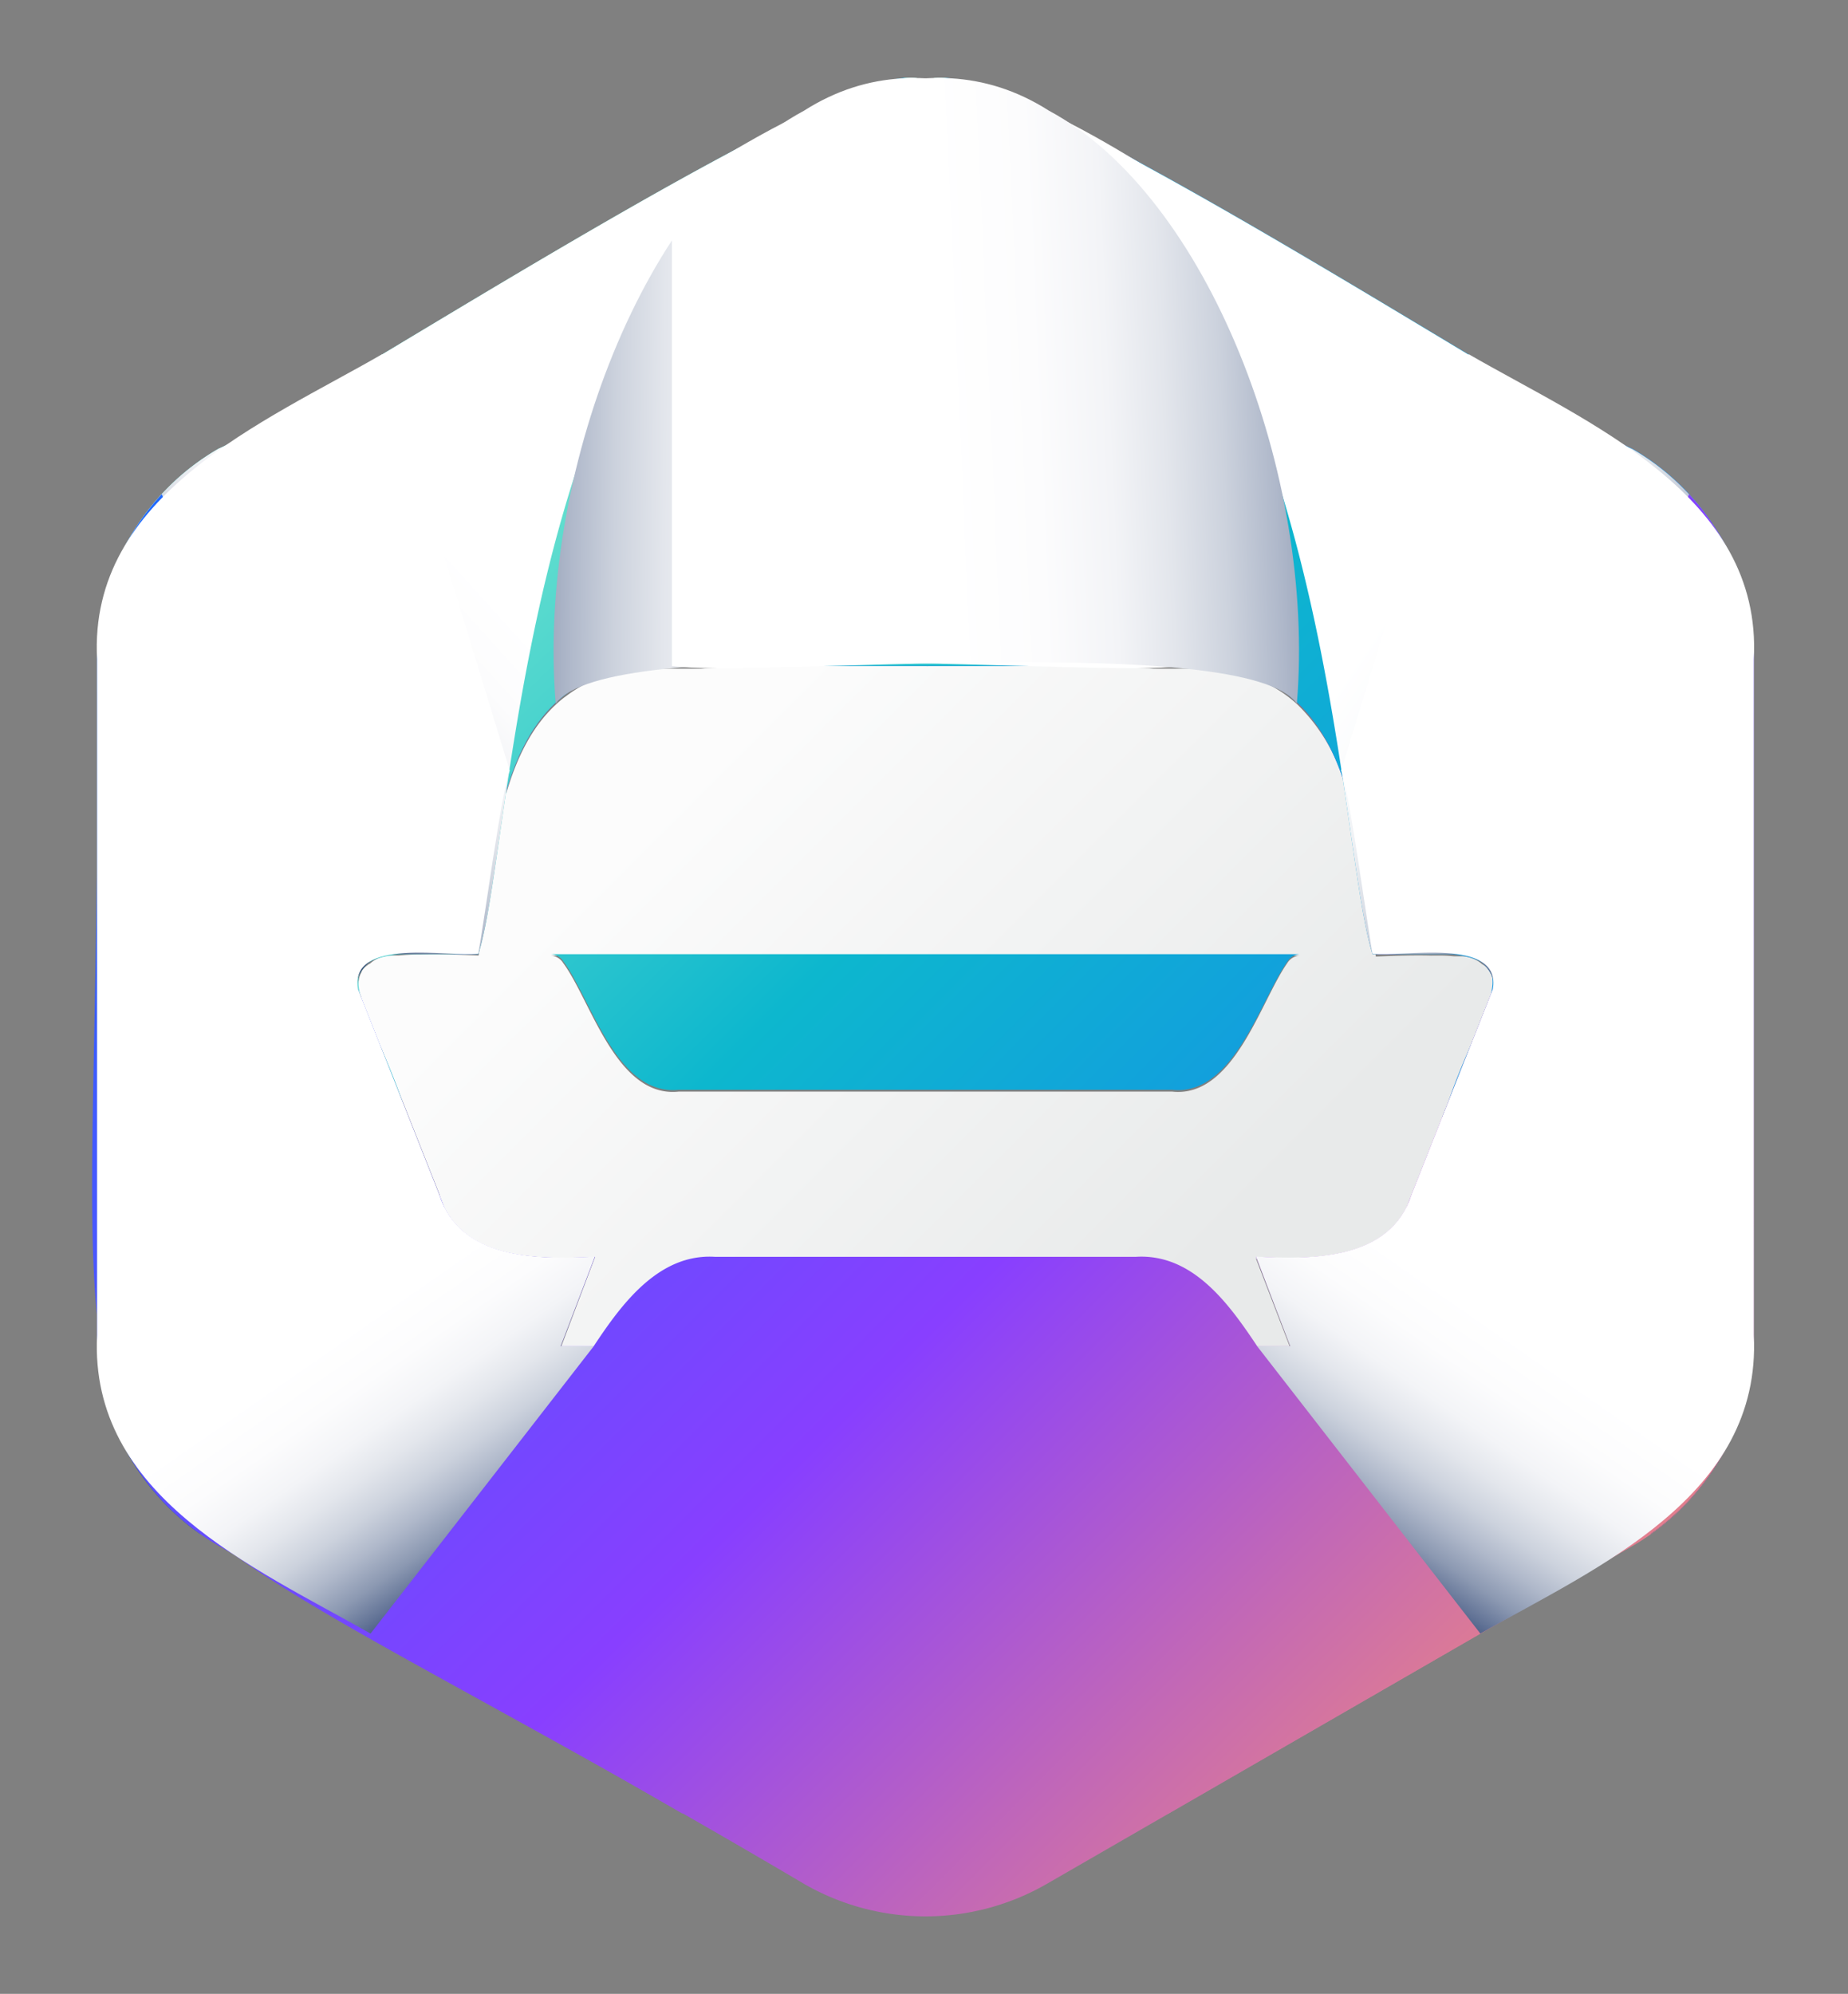 <svg xmlns="http://www.w3.org/2000/svg" xmlns:xlink="http://www.w3.org/1999/xlink" viewBox="0 0 262.72 283.4"><rect x="0" y="0" width="262.72" height="283.4" fill="#808080" stroke="none"/><defs><style>.cls-1{isolation:isolate;}.cls-2{fill:url(#linear-gradient);}.cls-3{fill:url(#linear-gradient-2);}.cls-4{fill:url(#linear-gradient-3);}.cls-5{fill:url(#linear-gradient-4);}.cls-6{fill:url(#linear-gradient-5);}.cls-12,.cls-13,.cls-15,.cls-16,.cls-7,.cls-9{mix-blend-mode:multiply;}.cls-7{fill:url(#linear-gradient-6);}.cls-8{fill:url(#linear-gradient-7);}.cls-9{fill:url(#linear-gradient-8);}.cls-10{fill:url(#linear-gradient-9);}.cls-11{fill:url(#linear-gradient-10);}.cls-12{fill:url(#linear-gradient-11);}.cls-13{fill:url(#linear-gradient-12);}.cls-14{fill:url(#linear-gradient-13);}.cls-15{fill:url(#linear-gradient-14);}.cls-16{fill:url(#linear-gradient-15);}</style><linearGradient id="linear-gradient" x1="167.91" y1="181.71" x2="97.44" y2="111.24" gradientUnits="userSpaceOnUse"><stop offset="0" stop-color="#e8eaea"/><stop offset="1" stop-color="#fcfcfc"/></linearGradient><linearGradient id="linear-gradient-2" x1="28.24" y1="34.81" x2="245.5" y2="252.07" gradientUnits="userSpaceOnUse"><stop offset="0" stop-color="#aaffce"/><stop offset="0.44" stop-color="#0db7ce"/><stop offset="1" stop-color="#1e68ff"/></linearGradient><linearGradient id="linear-gradient-3" x1="242.8" y1="252.33" x2="45.04" y2="54.58" gradientUnits="userSpaceOnUse"><stop offset="0" stop-color="#ff936a"/><stop offset="0.44" stop-color="#883fff"/><stop offset="1" stop-color="#1e68ff"/></linearGradient><linearGradient id="linear-gradient-4" x1="38.13" y1="24.59" x2="255.87" y2="242.33" xlink:href="#linear-gradient-2"/><linearGradient id="linear-gradient-5" x1="13.66" y1="49.05" x2="231.41" y2="266.8" xlink:href="#linear-gradient-2"/><linearGradient id="linear-gradient-6" x1="79.81" y1="95.07" x2="40.56" y2="130.58" gradientUnits="userSpaceOnUse"><stop offset="0" stop-color="#fff"/><stop offset="0.18" stop-color="#fcfcfd"/><stop offset="0.32" stop-color="#f3f4f7"/><stop offset="0.43" stop-color="#e3e6ec"/><stop offset="0.54" stop-color="#ccd2dd"/><stop offset="0.64" stop-color="#afb8ca"/><stop offset="0.74" stop-color="#8c99b2"/><stop offset="0.83" stop-color="#627396"/><stop offset="0.92" stop-color="#324976"/><stop offset="1" stop-color="#001d55"/></linearGradient><linearGradient id="linear-gradient-7" x1="78.02" y1="-15.3" x2="295.76" y2="202.44" xlink:href="#linear-gradient-2"/><linearGradient id="linear-gradient-8" x1="183.42" y1="107.26" x2="226.18" y2="136" gradientUnits="userSpaceOnUse"><stop offset="0" stop-color="#fff"/><stop offset="0.14" stop-color="#fbfcfd"/><stop offset="0.27" stop-color="#f0f2f5"/><stop offset="0.39" stop-color="#dee2e9"/><stop offset="0.51" stop-color="#c4cbd8"/><stop offset="0.63" stop-color="#a2adc1"/><stop offset="0.74" stop-color="#7988a6"/><stop offset="0.86" stop-color="#485d85"/><stop offset="0.97" stop-color="#112c61"/><stop offset="1" stop-color="#001d55"/></linearGradient><linearGradient id="linear-gradient-9" x1="188.18" y1="306.95" x2="-9.57" y2="109.19" xlink:href="#linear-gradient-3"/><linearGradient id="linear-gradient-10" x1="267.1" y1="228.03" x2="69.34" y2="30.27" xlink:href="#linear-gradient-3"/><linearGradient id="linear-gradient-11" x1="121.57" y1="55.71" x2="58.72" y2="55.11" xlink:href="#linear-gradient-6"/><linearGradient id="linear-gradient-12" x1="134.13" y1="56.62" x2="206.92" y2="53.43" xlink:href="#linear-gradient-6"/><linearGradient id="linear-gradient-13" x1="246.04" y1="79.6" x2="246.28" y2="77.94" xlink:href="#linear-gradient-6"/><linearGradient id="linear-gradient-14" x1="68.74" y1="175.3" x2="93.62" y2="211.13" xlink:href="#linear-gradient-6"/><linearGradient id="linear-gradient-15" x1="-152.08" y1="175.3" x2="-127.19" y2="211.13" gradientTransform="matrix(-1, 0, 0, 1, 42.31, 0)" xlink:href="#linear-gradient-6"/></defs><g class="cls-1"><g id="OBJECTS"><path class="cls-2" d="M212.29,139.57a3.12,3.12,0,0,0-.37-1.22,2.26,2.26,0,0,0-.16-.26.21.21,0,0,0,0-.06l-.15-.2-.06-.08h0l0,0h0l-.1-.12h0l-.18-.18h0a.47.47,0,0,0-.12-.09.28.28,0,0,0-.1-.09,2.36,2.36,0,0,0-.35-.23l0,0a4.62,4.62,0,0,0-2.81-1.12h-1.21c-.48-.05-1-.09-1.49-.1s-1.17,0-1.76,0c-2.13-.06-4.72,0-7.83.14-1.17-7.43-1.82-16.31-4.21-23.89a18.16,18.16,0,0,0-.5-1.92l.12.79a25.56,25.56,0,0,0-6.49-10.73c-3.39-3.16-8-5.11-14.47-5.17h-6.06c-9.57-.66-21.17-.59-32.15-.35-11-.24-22.58-.31-32.15.35h-6C87.89,95,83.65,96.5,80.41,99a6.77,6.77,0,0,0-.58.44c-.28.22-.55.46-.81.71-3.46,3.21-5.61,7.68-7.06,12.65.13-.88.26-1.78.4-2.69a45.64,45.64,0,0,0-1.16,5.5,1.77,1.77,0,0,0,0,.2c-1.56,6.62-2.18,13.82-3.16,20-3.33-.15-6.07-.21-8.3-.14h-.05a29.69,29.69,0,0,0-3,.14H55.37A4.62,4.62,0,0,0,52.56,137a.1.1,0,0,0-.05,0,.44.44,0,0,0-.15.1l-.13.1a1.84,1.84,0,0,0-.22.17.75.75,0,0,0-.19.17l0,0s0,0,0,0a.17.17,0,0,0-.07.08c-.06.06-.11.13-.16.19l0,0-.05.07a.76.76,0,0,0-.12.19l0,.06a3.26,3.26,0,0,0-.26.53,3.11,3.11,0,0,0-.16.7h0a2.34,2.34,0,0,0,0,1.39s0,0,0,.06l.33.82,0,.06v0a63.47,63.47,0,0,0,2.86,7.24l.06.13.06.15v0l3,7.49,0,0v0l.81,2.05,4.41,11.14a.42.42,0,0,0,0,.1,11.57,11.57,0,0,0,.48,1.25l.05.1s0,.05,0,.08.16.33.25.49.2.36.31.54a5.5,5.5,0,0,0,.36.57,9.78,9.78,0,0,0,1.23,1.47,11.32,11.32,0,0,0,1.69,1.4c.31.2.62.39.94.57s.65.35,1,.5l.6.26c.39.15.79.3,1.2.43h0c.41.13.83.24,1.25.35h0c.64.16,1.29.28,2,.39a52.17,52.17,0,0,0,10.7.29L79.7,191.62h4.7c3.94-6,9.16-13.19,17.21-12.72h59.91c8.07-.47,13.23,6.74,17.21,12.71h4.71l-4.88-12.71,1.1.05h0q.85,0,1.74.06c1.35,0,2.74,0,4.13,0,.8,0,1.61-.1,2.4-.19.22,0,.45-.05.67-.09.43-.06.86-.12,1.29-.2.67-.13,1.33-.28,2-.46a14.92,14.92,0,0,0,2.43-.88,12.26,12.26,0,0,0,2.85-1.77,9.59,9.59,0,0,0,.75-.68l0,0a12.39,12.39,0,0,0,.83-.94,11.2,11.2,0,0,0,1.3-2.13l.08-.18s0,0,0,0c.09-.2.18-.39.26-.6s.15-.42.21-.63l0-.07L205.07,159l.81-2.05h0l3.24-8.18,0-.09.05-.12a53.27,53.27,0,0,0,2.71-6.84v0l.29-.74A2.25,2.25,0,0,0,212.29,139.57Zm-45.64,15.59H96.48c-8.86.92-12.43-12.86-16.4-18.26a2.2,2.2,0,0,0-2-1.06H185a2.19,2.19,0,0,0-2,1.06C179.23,142.26,175.4,156.1,166.65,155.16Z"/><path class="cls-3" d="M80.08,136.63c4,5.4,7.55,19.18,16.4,18.27h70.17c8.76.94,12.58-12.9,16.4-18.27a2.18,2.18,0,0,1,2-1H78.1A2.19,2.19,0,0,1,80.08,136.63Z"/><path class="cls-4" d="M232.05,63.78c-10.92-4.68-87.78-55-98.92-52.63V40.53c.1,4.51,5.07,1.71,6.85,4.25l15.18,23a2.74,2.74,0,0,1-2.3,4.25h-42.6A2.74,2.74,0,0,1,108,67.8l15.18-23c1.77-2.53,6.74.26,6.85-4.25V11.15C119.39,8.56,41.45,59.37,31.08,63.78A34.55,34.55,0,0,0,13.8,93.71C15.15,233.92-6.4,196.49,114.29,267.76a34.56,34.56,0,0,0,34.55,0l83.21-48a34.54,34.54,0,0,0,17.28-29.92V93.71A34.57,34.57,0,0,0,232.05,63.78Zm-19.83,76.87-11.56,29.19c-3,9.29-14,9.21-22.1,8.8l4.88,12.71h-4.71c-4-6-9.14-13.18-17.21-12.71H101.61c-8-.47-13.27,6.75-17.21,12.71H79.7l4.88-12.71c-8.16.39-19.13.51-22.12-8.8L50.9,140.65c-1.32-7.52,13.2-4.52,17.1-5.07,2.64-16.75,2.64-40.68,25.54-40.92h76.37c22.86.21,22.94,24.22,25.55,40.92C199.38,136.11,213.53,133.19,212.22,140.65Z"/><path class="cls-5" d="M57.24,156.66C51.13,139.09,43,134.42,68,135.58c2.64-16.75,2.64-40.68,25.54-40.92h76.37c22.86.21,22.94,24.22,25.55,40.92,24.92-1.21,16.23,4,10.42,21.08h43.45V93.71a34.57,34.57,0,0,0-17.28-29.93c-10.69-4.57-87.94-55.06-98.92-52.63V40.53c.1,4.51,5.07,1.71,6.85,4.25l15.18,23a2.74,2.74,0,0,1-2.3,4.25h-42.6A2.74,2.74,0,0,1,108,67.8l15.18-23c1.77-2.53,6.74.26,6.85-4.25V11.15C119.47,8.53,41.4,59.39,31.08,63.78A34.55,34.55,0,0,0,13.8,93.71v63Z"/><path class="cls-6" d="M58,158.67l-7.13-18c-.81-2,1.91-5.06,4.47-5.06H68c5.65-17.57,5.91-109,62.63-124.43h0C119.46,8.23,41.87,59.21,31.07,63.78A34.55,34.55,0,0,0,13.8,93.7v96.09A34.52,34.52,0,0,0,28.42,218C29.43,215.87,58.71,158.77,58,158.67Z"/><path class="cls-7" d="M58,158.67l-7.13-18c-.81-2,1.91-5.06,4.47-5.06H68c5.65-17.57,5.91-109,62.63-124.43h0C119.46,8.23,41.87,59.21,31.07,63.78A34.55,34.55,0,0,0,13.8,93.7v96.09A34.52,34.52,0,0,0,28.42,218C29.43,215.87,58.71,158.77,58,158.67Z"/><path class="cls-8" d="M205.08,158.67l7.14-18c.8-2-1.92-5.06-4.47-5.06H195.12c-5.65-17.57-5.91-109-62.63-124.43h0c11.17-2.91,88.77,48.07,99.56,52.64A34.55,34.55,0,0,1,249.33,93.7v96.09A34.53,34.53,0,0,1,234.7,218C233.7,215.87,204.42,158.77,205.08,158.67Z"/><path class="cls-9" d="M205.08,158.67l7.14-18c.8-2-1.92-5.06-4.47-5.06H195.12c-5.65-17.57-5.91-109-62.63-124.43h0c11.17-2.91,88.77,48.07,99.56,52.64A34.55,34.55,0,0,1,249.33,93.7v96.09A34.53,34.53,0,0,1,234.7,218C233.7,215.87,204.42,158.77,205.08,158.67Z"/><path class="cls-10" d="M62.46,169.84,23,70.24A34.53,34.53,0,0,0,13.8,93.7v96.09a34.55,34.55,0,0,0,17.27,29.92l66,38.1Z"/><path class="cls-11" d="M200.66,169.84l39.46-99.6a34.53,34.53,0,0,1,9.21,23.46v96.09a34.55,34.55,0,0,1-17.28,29.92l-66,38.1Z"/><path class="cls-12" d="M167.88,26.73C152,17.05,132.72,4,114.29,15.74,91.71,27.84,76.33,67.59,79,100c7.38-10.27,77.83-3.56,88.85-5.35Z"/><path class="cls-13" d="M95.52,26.73c15.86-9.68,35.16-22.75,53.6-11,22.57,12.1,37.95,51.85,35.25,84.27-7.38-10.27-77.83-3.56-88.85-5.35Z"/><path class="cls-14" d="M245.59,78.1c.37.71.71,1.44,1,2.18C246.29,79.54,246,78.81,245.59,78.1Z"/><path class="cls-15" d="M79.7,191.36h4.7L52.68,232.19c-16.66-9.44-40-19.53-38.88-42.4V93.7C12.55,70.3,37.57,60,54.34,50.34l18.13,59.2c-1.08,2.3-3.89,23.13-4.46,26-3.92.58-18.42-2.46-17.1,5.08l11.55,29.19c3,9.29,14,9.22,22.11,8.8Z"/><path class="cls-16" d="M183.43,191.36h-4.7l31.72,40.83c16.66-9.44,40-19.53,38.88-42.4V93.7c1.25-23.4-23.77-33.67-40.54-43.36l-18.13,59.2c1.08,2.3,3.89,23.13,4.46,26,3.92.58,18.42-2.46,17.1,5.08l-11.56,29.19c-3,9.29-14,9.22-22.1,8.8Z"/></g></g></svg>
